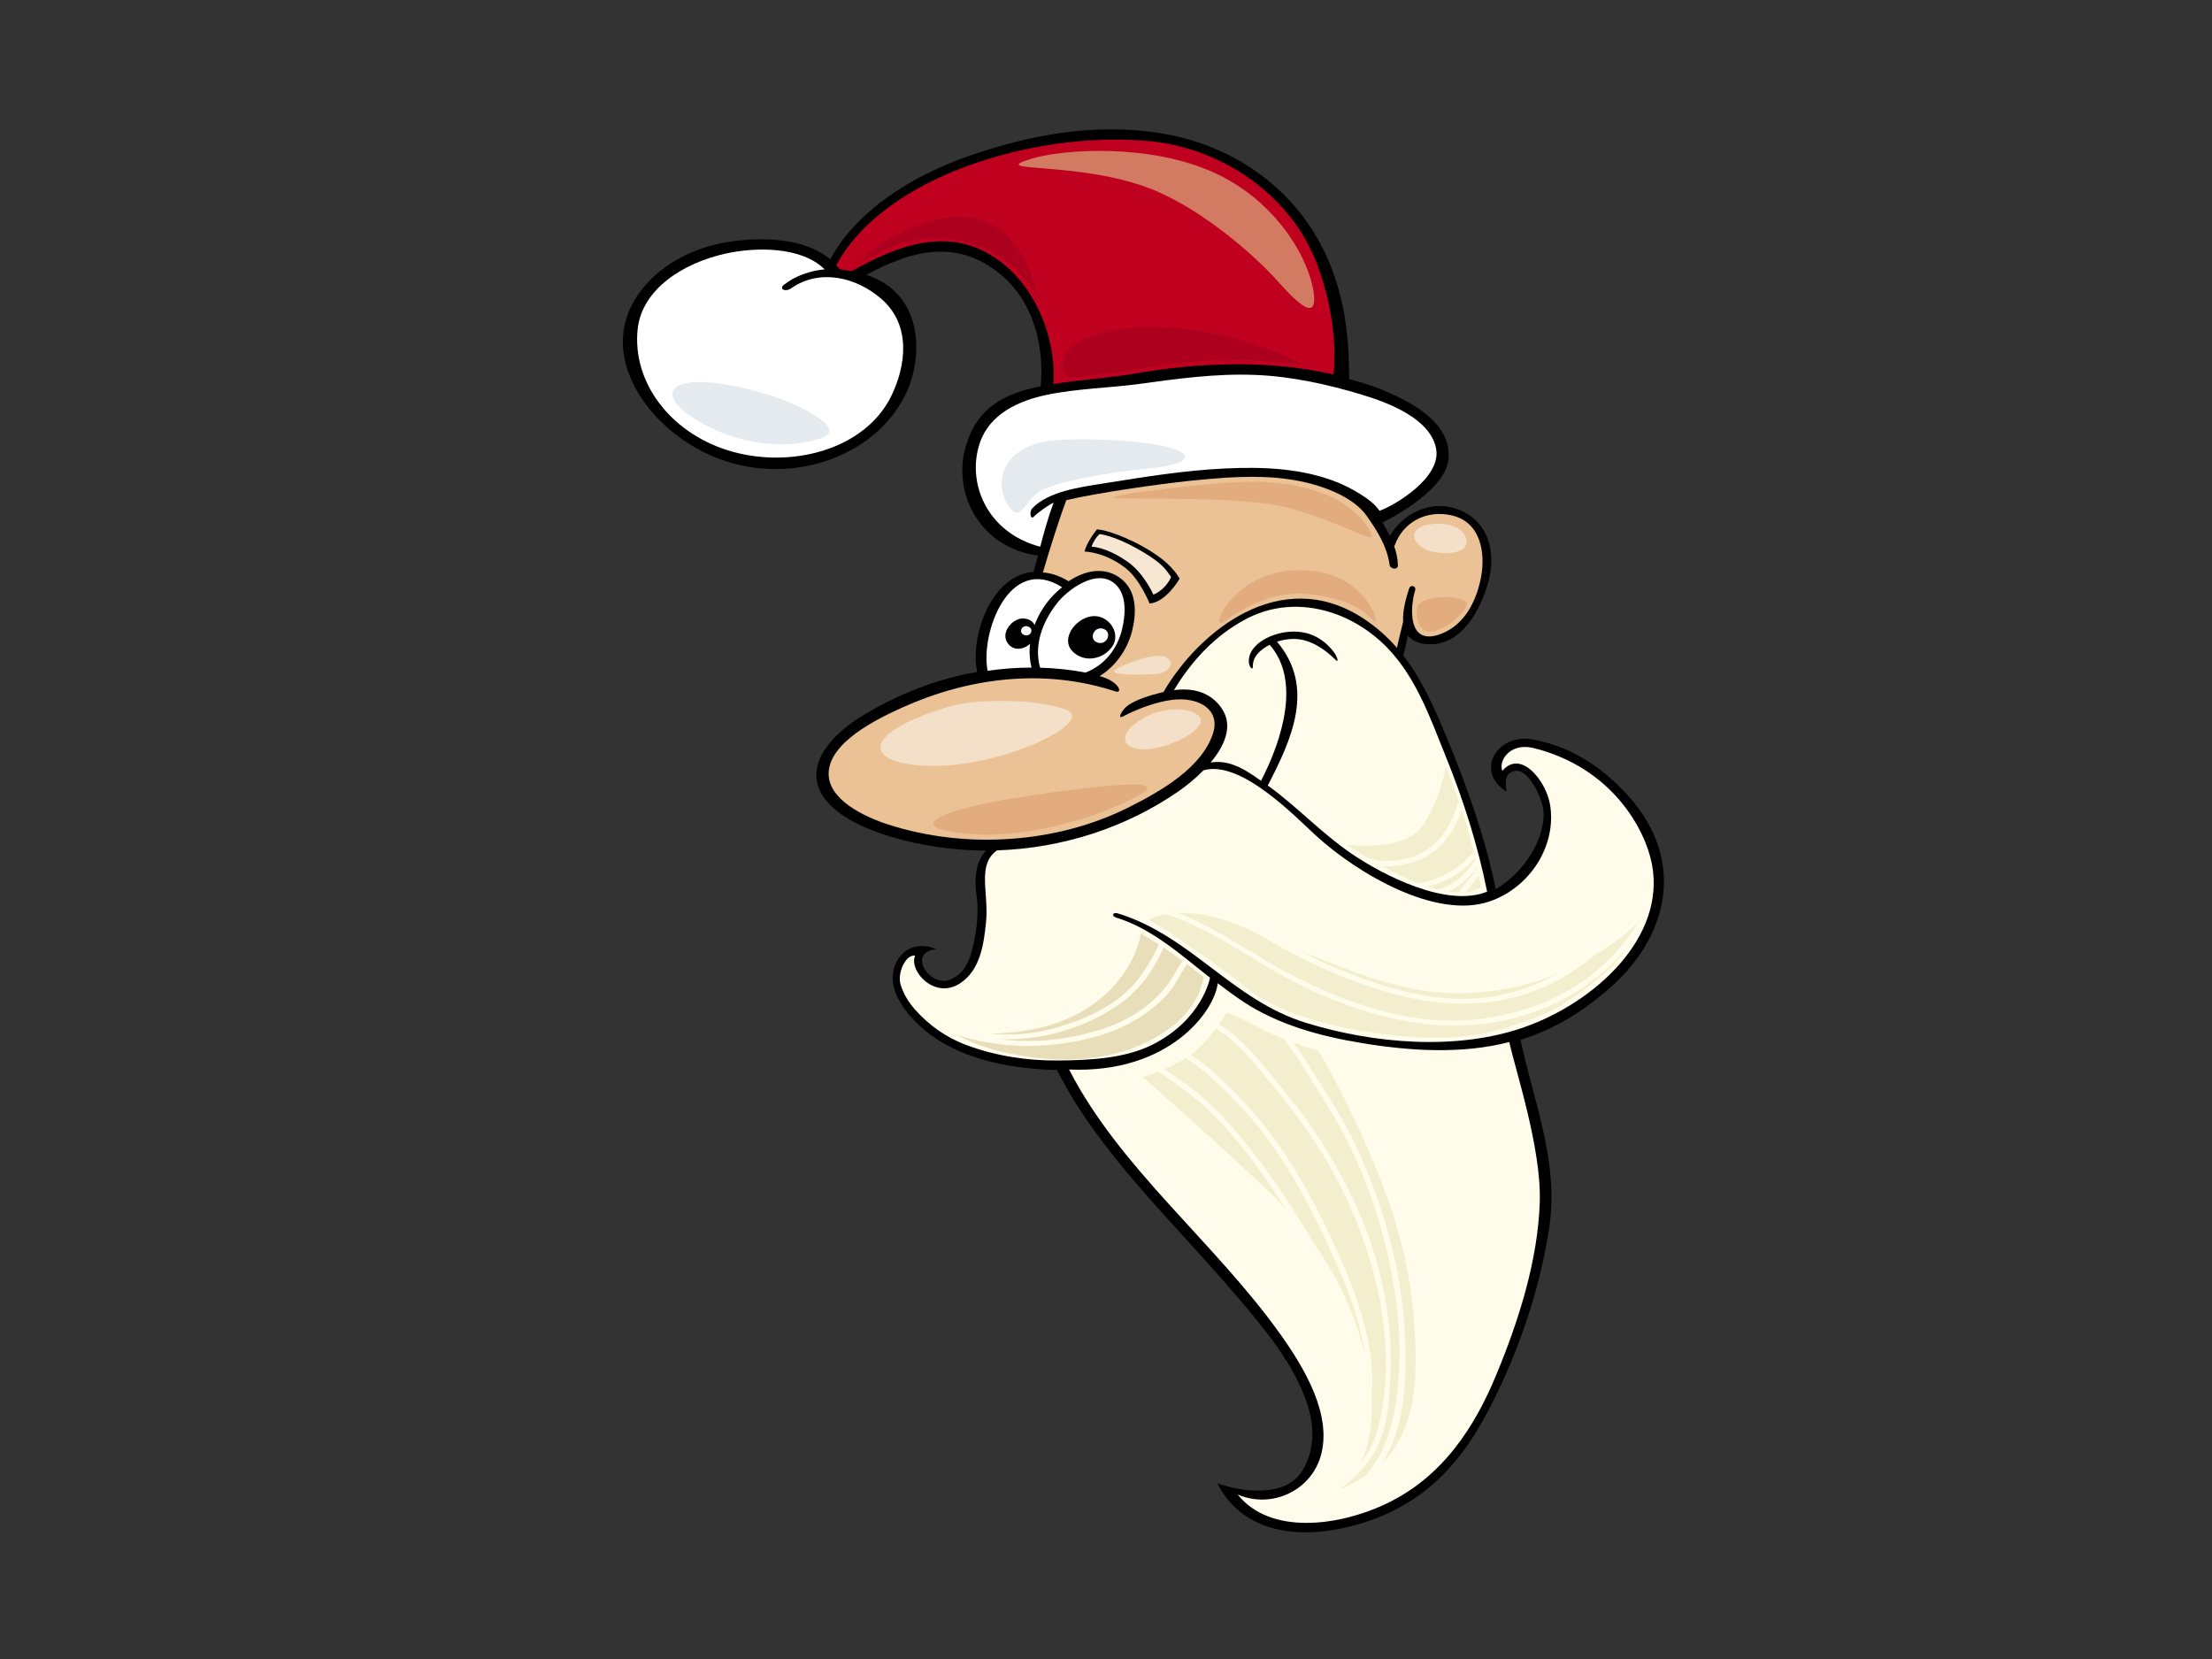 <?xml version="1.0" encoding="utf-8"?>
<!-- Generator: Adobe Illustrator 17.0.0, SVG Export Plug-In . SVG Version: 6.00 Build 0)  -->
<!DOCTYPE svg PUBLIC "-//W3C//DTD SVG 1.1//EN" "http://www.w3.org/Graphics/SVG/1.1/DTD/svg11.dtd">
<svg version="1.1" id="Layer_1" xmlns="http://www.w3.org/2000/svg" xmlns:xlink="http://www.w3.org/1999/xlink" x="0px" y="0px"
	 width="800px" height="600px" viewBox="0 0 800 600" enable-background="new 0 0 800 600" xml:space="preserve">
<rect x="0" y="0" width="800" height="600" fill="#333333" stroke="none"/>
<g>
	<path d="M328.338,140.814c5.195-12.224,5.767-34.769-15.069-41.384c15.499-8.383,32.16-13.503,48.185-0.535
		c12.51,10.12,16.208,26.325,14.931,40.8c-13.26,2.652-22.974,7.681-27.081,21.62c-4.832,16.405,4.339,36.023,25.093,39.474
		c0.385,0.064,0.72,0.045,1.01-0.03c-0.527,1.987-1.14,4.417-1.645,6.079c-15.598,1.2-23.021,23.812-20.351,36.178
		c-14.687,2.517-27.98,7.868-40.439,15.177c-9.455,5.544-20.957,15.7-16.885,26.678c3.454,9.318,16.579,14.931,26.451,17.845
		c11.211,3.31,22.697,4.886,34.069,4.892c-3.761,4.082-4.342,10.058-3.388,16.612c0.956,6.557-0.315,14.855-1.949,20.483
		c-1.155,3.975-3.112,7.599-7.475,9.528c-7.352,3.247-16.073-9.813-5.21-10.95c-6.32-2.769-12.477-0.397-14.898,5.845
		c-2.191,5.644,0.216,11.402,3.597,15.957c9.516,12.812,27.176,21.23,55,21.915c14.933,29.81,42.083,54.915,64.242,80.91
		c10.656,12.501,21.448,25.138,26.362,40.181c2.597,7.959,2.601,16.985-2.186,24.254c-5.89,8.941-20.45,7.601-30.426,4.122
		c8.466,16.683,27.147,20.86,48.198,15.554c23.122-5.824,37.385-19.606,47.673-37.989c11.803-21.085,20.808-47.08,24.204-70.358
		c3.422-23.488-5.472-44.546-10.43-67.561c15.713-5.094,25.234-12.818,31.229-17.877c22.225-18.755,28.932-46.719,7.9-70.202
		c-7.937-8.863-19.288-17.854-34.829-20.623c-12.75-2.272-21.058,11.59-9.41,18.852c-0.235-2.748-1.026-6.691,2.993-7.453
		c4.026-0.758,8.049,5.866,9.91,11.85c2.559,8.24-3.713,23.147-16.754,30.937c-3.724-18.202-10.127-36.489-17.356-53.947
		c-4.408-10.647-8.923-21.368-16.095-30.574c0.626-2.174,1.239-5.087,1.671-7.256c1.133,1.441,3.241,2.715,5.911,3.066
		c13.636,1.799,20.679-13.356,23.181-22.414c2.739-9.912,0.73-22.37-11.777-26.509c-9.856-3.262-19.763,2.441-23.801,9.894
		c-0.815-1.663-1.74-3.295-2.749-4.891c0.279-0.07,22.189-10.71,23.815-22.264c1.567-11.121-8.428-18.572-18.906-23.511
		c-6.182-2.919-10.231-4.333-16.901-6.067c-0.246-7.808,0.897-34.51-15.737-57.489c-12.212-16.87-31.16-28.253-53.473-31.617
		c-23.052-3.479-46.46,0.676-68.813,8.558c-20.363,7.183-40.21,19.693-49.672,37.219c-8.608-7.24-22.05-7.988-33.642-6.742
		c-15.905,1.708-30.198,9.539-37.354,21.894c-12.763,22.042,7.036,48.148,30.934,57.044
		C287.479,176.151,318.371,164.255,328.338,140.814z"/>
	<path fill="#FFFCEB" d="M538.802,325.987c14.903-5.15,24.359-20.659,21.747-35.238c-1.54-8.597-10.676-19.799-17.198-11.954
		c-1.53-3.746,2.881-10.355,11.341-8.244c28.238,7.056,40.289,29.216,42.745,41.966c5.096,26.435-20.517,49.982-46.235,59.001
		c-24.304,8.524-54.217,5.979-78.825-1.578c-26.644-8.184-41.726-31.531-68.114-39.606c-1.841-0.563-2.427,0.96-0.58,1.524
		c13.194,4.041,23.562,13.681,33.938,21.726c0,0-2.643,15.075-20.842,24.236c-9.912,4.993-22.667,5.631-34.083,5.724
		c-11.365,0.093-22.495-1.641-33.051-5.534c-7.475-2.754-13.698-7.261-18.632-12.799c-2.52-2.827-4.333-5.868-5.343-9.307
		c-1.094-3.719,1.56-10.629,5.301-10.331c-2.408,5.59,7.095,16.082,16.257,10.054c7.387-4.856,8.533-14.237,9.349-21.708
		c1.203-11.03-3.461-21.079,4.022-26.377c23.791-0.758,46.863-8.358,65.613-21.348c2.76-1.912,6.055-4.551,9.05-7.601
		c13.473-3.908,33.234,16.808,40.585,23.539C490.84,315.856,519.319,332.721,538.802,325.987z"/>
	<path fill="#FFFCEB" d="M477.577,526.866c4.483-14.913-5.769-32.05-14.615-44.455c-23.541-33.019-58.043-59.952-76.314-95.608
		c36.106,1.533,52.59-20.98,53.761-31.193c3.117,2.378,6.26,4.704,9.522,6.845c12.46,8.179,27.519,12.32,42.606,14.793
		c18.082,2.965,36.449,3.975,53.316-0.382c2.24,10.294,11.68,38.527,11.022,57.991c-0.715,21.103-7.585,42.692-15.713,62.327
		c-7.785,18.798-19.341,37.072-40.229,46.856c-16.588,7.776-41.438,11.342-53.319-3.524
		C460.125,545.826,473.928,539.007,477.577,526.866z"/>
	<path fill="#FFFCEB" d="M522.788,273.347c6.512,16.027,11.718,32.453,15.051,49.137c-14.759,5.95-37.893-6.131-49.131-13.803
		c-10.87-7.427-19.583-16.955-30.208-24.593c8.545-16.46,17.375-35.448,3.35-52.018c1.975-0.651,4.085-1.004,6.079-0.998
		c6.022,0.025,11.362,3.842,15.12,7.579c1.29,1.281,0.557-1.199-0.511-2.634c-3.484-4.696-8.801-8.147-16.316-7.531
		c-7.598,0.623-15.177,5.303-14.539,11.221c0.178,1.654,1.492,2.923,1.44,1.241c-0.111-3.534,2.787-6.046,6.064-7.758
		c11.154,12.609,4.828,33.858-3.128,49.206c-7.582-5.589-12.621-7.484-18.218-6.633c5.15-6.152,8.331-13.428,3.903-19.724
		c-4.199-5.971-10.565-7.286-17.168-6.453c6.161-10.193,14.527-19.594,25.962-25.662c16.642-8.833,35.796-3.791,48.863,8.088
		C511.673,243.172,517.058,259.24,522.788,273.347z"/>
	<path fill="#FFFFFF" d="M318.766,108.106c10.858,9.419,8.938,24.138,3.581,35.105c-9.588,19.627-36.847,26.645-59.185,19.633
		c-21-6.596-34.552-24.831-32.547-43.789c1.543-14.536,16.504-23.906,31.641-27.302c11.124-2.496,27.666-2.625,35.985,5.67
		c-3.797,0.348-7.541,1.391-10.989,3.166c-1.284,0.661-2.425,1.474-3.58,2.285c-2.244,1.57,0.285,2.932,2.519,1.366
		C296.295,97.157,309.512,100.075,318.766,108.106z"/>
	<path fill="#C0001F" d="M361.189,94.144c-17.863-12.985-36.585-5.282-53.239,3.942c-1.393-0.313-2.805-0.543-4.229-0.667
		c-0.403-0.529-0.839-1.018-1.28-1.501c17.273-32.26,72.149-48.677,112.919-44.909c23.764,2.2,44.416,15.607,55.614,33.604
		c8.667,13.929,12.983,35.776,11.31,50.845c-23.355-5.414-48.773-4.372-71.696-0.376c-9.492,1.654-19.972,2.2-29.615,3.828
		C382.081,123.373,375.231,104.348,361.189,94.144z"/>
	<path fill="#FFFFFF" d="M373.893,186.868c1.398-1.453,5.165-4.153,7.164-5.079c-1.966,5.228-3.425,10.58-4.847,15.946
		c-19.464-5.127-26.725-23.365-21.807-37.637c3.572-10.364,13.836-15.147,24.33-17.335c10.499-2.188,23.465-2.574,32.742-3.834
		c14.221-1.931,27.869-3.891,42.43-3.338c12.861,0.483,26.115,3.382,38.296,7.041c10.652,3.199,25.109,8.954,27.179,19.582
		c2.059,10.554-15.069,20.633-20.458,22.525c-2.825-4.434-11.512-8.773-14.903-10.159c-12.836-5.243-27.038-5.806-40.866-5.156
		c-14.909,0.7-29.222,3.052-43.821,5.384c-8.673,1.388-20.009,2.827-25.941,8.981C372.158,185.064,372.674,188.131,373.893,186.868z
		"/>
	<path fill="#FFFFFF" d="M384.117,212.385c-0.561,0.45-1.104,0.904-1.593,1.346c-7.7,6.948-11.93,18.033-9.453,27.708
		c-5.328,0.006-10.64,0.399-15.887,1.161C354.503,229.218,364.872,200.157,384.117,212.385z"/>
	<path fill="#FFFFFF" d="M382.353,218.076c3.651-4.657,14.188-12.702,20.815-6.996c4.661,4.017,3.804,11.737,2.616,16.635
		c-1.59,6.54-5.944,12.729-13.13,15.501c-0.017,0.006-0.024,0.018-0.037,0.025c-5.457-1.042-10.959-1.614-16.452-1.764
		C373.858,233.219,377.027,224.889,382.353,218.076z"/>
	<path fill="#EAC295" d="M321.318,298.225c-8.993-2.886-21.842-9.109-21.627-18.604c0.255-11.064,16.981-19.377,26.605-23.721
		c23.81-10.755,51.143-14.39,77.146-5.829c2.745,0.903,1.424-3.686-5.728-5.536c6.097-3.89,10.162-9.925,11.792-16.642
		c1.37-5.649,2.183-14.595-5.046-19.302c-5.884-3.828-12.714-1.907-17.985,1.635c-0.063-0.063-4.645-3.011-9.3-3.162
		c2.361-8.288,6.509-21.073,8.464-26.166c10.323-2.523,34.105-5.938,44.494-6.982c11.805-1.187,24.128-2.294,35.939-0.593
		c11.515,1.662,23.251,6.167,28.274,13.322c3.16,4.501,7.263,10.583,8.22,17.625c0.226,1.651,3.049,1.906,3.01,0.225
		c-0.057-2.409-0.569-4.747-1.365-7.018c0.115-0.118,0.217-0.258,0.285-0.439c2.826-7.805,11.019-12.875,20.641-10.614
		c10.784,2.532,11.914,14.103,10.609,21.696c-1.43,8.316-5.546,17.682-14.589,21.137c-12.696,4.848-10.968-10.733-9.357-15.707
		c0.518-1.599-1.641-2.319-2.164-0.71c-0.962,2.965-2.445,7.773-2.167,11.928c-0.623,2.922-1.702,6.679-2.229,9.556
		c-3.517-4.036-7.627-7.737-12.601-10.929c-29.573-18.969-58.989,4.84-71.85,26.885c-5.745,1.359-9.717,2.805-12.589,4.658
		c-2.292,1.479-4.462,5.448-2.005,4.144c4.951-2.621,12.11-5.331,17.947-6.001c9.548-1.098,17.191,3.638,14.621,11.946
		c-3.87,12.493-18.803,21.109-30.939,27.146C382.256,304.892,349.679,307.321,321.318,298.225z"/>
	<path d="M374.44,230.075c0.869-3.306-0.58-6.199-4.326-6.404c-3.747-0.211-8.637,5.105-5.519,9.146
		C367.719,236.861,373.571,233.382,374.44,230.075z"/>
	<path fill="#F9FCFD" d="M370.521,229.685c-2.345-0.743-1.095-3.861,1.254-3.115C374.121,227.314,372.867,230.432,370.521,229.685z"
		/>
	<path d="M396.014,222.82c-6.289-0.195-12.92,7.952-8.042,12.828c4.005,4.005,10.655,3.04,14.107-1.56
		C405.533,229.488,401.499,222.989,396.014,222.82z"/>
	<path fill="#F9FCFD" d="M396.989,232.418c-3.446-1.095-1.432-6.107,2.012-5.014C402.448,228.502,400.434,233.512,396.989,232.418z"
		/>
	<path fill="#E4EAEE" d="M273.654,141.525c16.723,4.538,32.158,13.541,24.017,16.665c-8.141,3.124-25.412,5.253-44.38-5.526
		C234.325,141.886,242.624,133.101,273.654,141.525z"/>
	<path fill="#E4EAEE" d="M375.781,160.15c8.593-2.462,38.56-1.079,47.952,1.904c9.396,2.981,4.41,6.157-8.257,7.366
		c-12.667,1.212-34.711,4.682-40.033,8.701c-5.325,4.019-6.627,11.217-10.868,4.637C360.339,176.181,360.82,164.439,375.781,160.15z
		"/>
	<path fill="#D37B62" d="M373.266,57.343c11.436-3.427,42.339-5.471,65.551,4.976c23.214,10.45,34.738,31.701,36.305,43.631
		c1.569,11.936-7.919,1.446-14.01-5.325c-6.092-6.769-25.018-24.348-44.363-32.116C390.618,58.015,355.453,62.683,373.266,57.343z"
		/>
	<path fill="#AD001E" d="M386.92,136.485c4.852-0.012,21.11-2.352,31.44-4.131c10.33-1.777,22.795-2.456,29.5-2.221
		c6.707,0.231,16.624,0.643,21.84,1.665c5.217,1.025-28.223-16.122-60.117-13.186C377.686,121.548,383.634,136.497,386.92,136.485z"
		/>
	<path fill="#AD001E" d="M314.133,93.578c0,0,15.7-10.917,34.02-6.474c16.877,4.093,24.047,15.429,25.981,18.782
		c1.936,3.35-3.217-25.248-23.716-27.333C329.92,76.468,305.432,97.135,314.133,93.578z"/>
	<path fill="#F4E0C8" d="M343.198,255.553c8.388-2.551,28.899-3.226,41.671,0.827c12.773,4.056-20.063,20.048-45.484,20.601
		C313.959,277.538,307.651,266.366,343.198,255.553z"/>
	<path fill="#F4E0C8" d="M515.361,189.99c3.445-1.023,13.097-1.233,14.9,4.73c1.804,5.966-9.117,6.27-14.25,4.102
		C510.884,196.654,509.226,191.816,515.361,189.99z"/>
	<path fill="#F4E0C8" d="M403.2,242.37c1.636-1.491,14.194-6.69,18.427-4.699c4.231,1.988,0.268,5.899-3.171,6.097
		C415.02,243.969,400.925,244.448,403.2,242.37z"/>
	<path fill="#F4E0C8" d="M413.805,259.518c5.213-2.953,15.277-4.624,19.669-0.647c4.39,3.977-9.469,11.636-18.774,12.124
		C405.398,271.486,403.567,265.307,413.805,259.518z"/>
	<path fill="#E2AC7F" d="M407.433,178.69c6.331-1.064,36.392-4.863,47.49-4.496c11.097,0.364,22.141,2.607,29.771,7.239
		c7.625,4.633,11.037,10.135,11.493,12.489c0.457,2.357-13.048-5.8-30.625-10.354C443.921,177.961,385.957,182.289,407.433,178.69z"
		/>
	<path fill="#E2AC7F" d="M365.606,288.852c14.948-2.426,59.146-9.004,47.526-1.96s-40.297,17.2-64.538,14.556
		C324.361,298.806,344.554,292.273,365.606,288.852z"/>
	<path fill="#E2AC7F" d="M442.618,224.903c2.676-1.692,15.313-11.87,31.086-10.019c15.773,1.847,20.655,7.186,23.208,9.576
		c2.553,2.388-2.535-18.169-26.741-18.274C445.97,206.077,436.965,228.475,442.618,224.903z"/>
	<path fill="#E2AC7F" d="M512.443,219.919c-0.596,2.769,0.788,9.404,5.739,8.451c4.951-0.953,10.318-5.563,12.207-9.383
		C532.276,215.166,513.646,214.302,512.443,219.919z"/>
	<path fill="#F3EFCE" d="M483.465,350.286c17.194,6.991,36.02,13.085,55.257,10.268c9.101-1.329,17.26-4.3,24.612-8.41
		c-10.602,4.314-23.713,7.462-39.031,7.029c-16.752-0.473-33.986-7.047-54.254-15.418
		C474.438,346.143,478.873,348.413,483.465,350.286z"/>
	<path fill="#F3EFCE" d="M541.708,361.967c-18.079,2.989-35.739-0.971-52.324-7.321c-9.645-3.692-18.759-7.866-27.598-12.919
		c-3.22-1.841-6.447-3.692-9.744-5.418c-1.663-0.682-3.341-1.363-5.052-2.045c-8.893-3.563-15.966-4.357-21.151-4.11
		c14.564,5.626,26.969,14.985,40.895,22.249c20.017,10.443,43.906,18.981,67.559,16.248c17.102-1.975,33.219-8.289,45.345-19.532
		c5.091-4.73,9.372-9.985,13.009-15.584c-2.657,2.54-8.07,7.247-15.939,11.946C566.838,353.598,555.298,359.722,541.708,361.967z"/>
	<path fill="#F3EFCE" d="M581.853,349.706c-11.885,11.025-27.376,18.21-44.296,20.409c-22.588,2.941-44.239-3.154-64.112-12.341
		c-17.681-8.17-33.024-21.016-51.71-27.171c-4.194,0.743-6.343,2.062-6.343,2.062c7.442,3.828,28.319,18.887,35.697,24.895
		c7.379,6.008,23.602,13.359,49.675,16.506c26.079,3.143,37.462,0.228,53.704-5.685c12.907-4.701,22.155-13.497,27.636-17.988
		c1.819-1.495,3.804-4.071,5.643-6.843C585.909,345.689,583.954,347.753,581.853,349.706z"/>
	<path fill="#E8DEBA" d="M382,371.672c9.891-2.866,20.192-7.351,27.039-14.588c4.405-4.663,7.51-9.951,10.084-15.505
		c-3.553-2.243-6.544-3.942-6.544-3.942s-1.93,16.985-21.594,28.34c-10.59,6.115-23.38,7.7-32.932,7.862
		C365.949,374.59,374.015,373.986,382,371.672z"/>
	<path fill="#E8DEBA" d="M435.268,353.272c0,0-2.499-1.982-5.957-4.578c-2.068,2.887-3.467,6.164-5.613,9.025
		c-2.61,3.478-6.161,6.532-9.841,9.104c-7.66,5.352-16.245,8.255-25.709,9.945c-14.431,2.58-28.758,1.865-41.996-2.464
		c2.974,1.627,8.959,4.501,16.928,6.277c11.611,2.586,32.821,5.653,52.192-3.962C434.646,367.006,435.268,353.272,435.268,353.272z"
		/>
	<path fill="#E8DEBA" d="M389.455,374.62c10.13-2.17,19.062-5.472,26.698-12.033c3.806-3.269,6.41-6.578,8.834-10.733
		c0.871-1.491,1.746-2.952,2.753-4.333c-0.799-0.593-1.63-1.208-2.484-1.828c-1.389-1.008-2.902-2.033-4.392-3
		c-2.78,6.026-6.208,11.864-11.281,16.582c-7,6.509-16.223,11.034-25.766,13.797c-7.68,2.227-15.328,3.066-22.833,2.716
		C370.3,377.027,379.932,376.655,389.455,374.62z"/>
	<path fill="#F3EFCE" d="M501.586,311.418c4.276-0.138,8.661-0.845,12.4-2.841c7.044-3.755,11.043-10.389,13.036-17.33
		c0.168-0.589,0.315-1.18,0.464-1.772c-2.268-6.365-4.567-12.129-4.567-12.129s-2.306,12.835-8.756,21.783
		c-6.452,8.95-27.075,6.437-27.075,6.437s3.075,2.072,7.591,4.757C496.917,311.041,499.217,311.492,501.586,311.418z"/>
	<path fill="#F3EFCE" d="M520.316,317.418c5.098-2.147,9.488-5.332,12.616-9.486c-0.575-2.454-1.244-5.124-2.002-7.88
		c-0.583-2.119-1.377-4.601-2.241-7.138c-0.321,0.91-0.658,1.807-1.034,2.699c-2.715,6.426-7.316,12.665-14.622,15.469
		c-3.995,1.533-8.878,2.663-13.242,2.13c-0.029-0.001-0.06-0.007-0.087-0.012c4.094,2.257,8.715,4.555,13.141,6.287
		C515.425,319.139,517.96,318.409,520.316,317.418z"/>
	<path fill="#F3EFCE" d="M533.62,310.967c-0.047-0.205-0.093-0.411-0.139-0.623c-4.234,4.837-9.897,8.461-16.552,10.159
		c-0.271,0.071-0.533,0.122-0.802,0.183c1.409,0.463,2.704,0.815,3.941,1.115C525.651,320.268,530.28,316.094,533.62,310.967z"/>
	<path fill="#F3EFCE" d="M534.282,314.097c-0.031-0.162-0.06-0.31-0.097-0.476c-2.811,3.83-6.347,7.024-10.47,8.893
		c1.404,0.204,2.655,0.291,3.786,0.304C529.734,319.849,532.085,317.007,534.282,314.097z"/>
	<path fill="#F3EFCE" d="M530.071,322.714c3.885-0.397,5.511-1.753,5.511-1.753s-0.264-1.623-0.782-4.293
		C533.24,318.676,531.639,320.673,530.071,322.714z"/>
	<path fill="#F3EFCE" d="M436.361,400.779c-4.78-4.549-10.205-8.18-15.632-12.08c-0.485-0.346-1.091-0.739-1.74-1.157
		c-3.254,1.299-5.655,2.027-5.655,2.027s33.505,29.498,47.474,43.303c1.486,1.47,2.901,2.946,4.261,4.419
		C456.775,424.347,447.776,411.635,436.361,400.779z"/>
	<path fill="#F3EFCE" d="M483.074,456.35c-6.106-13.606-12.745-27.309-21.329-39.808c-4.888-7.111-10.349-13.905-16.648-20.07
		c-5.069-4.966-10-10.157-16.294-13.778c-2.469,1.546-5.177,2.877-7.636,3.942c2.688,1.927,5.419,3.807,8.109,5.731
		c6.005,4.302,11.169,9.383,15.933,14.784c11.524,13.066,21.205,27.625,29.841,42.387c10.728,14.99,15.98,29.473,18.651,40.676
		C492.09,478.454,487.65,466.548,483.074,456.35z"/>
	<path fill="#F3EFCE" d="M491.938,529.344c2.812-3.43,4.943-7.371,6.143-11.728c4.879-17.655,3.62-37.675-0.773-55.229
		c-4.594-18.353-12.633-36.055-23.544-52.092c-5.249-7.718-11.163-14.997-17.19-22.233c-4.799-5.761-9.99-12.098-16.902-16.014
		c-2.264,3.072-5.325,6.696-8.707,9.188c-0.132,0.1-0.284,0.188-0.427,0.286c5.715,3.44,10.343,8.069,15.057,12.687
		c6.385,6.25,12.143,12.979,17.104,20.202c9.636,14.026,17.355,29.389,23.842,44.805c5.881,13.992,11.077,30.677,9.474,45.824
		C496.729,516.238,494.576,524.076,491.938,529.344z"/>
	<path fill="#F3EFCE" d="M502.851,497.165c-0.431,8.84-0.806,18.766-5.171,26.92c-2.863,5.355-6.909,9.871-11.762,13.355
		c-0.917,0.812-1.51,1.173-1.51,1.173s4.236-1.551,9.075-4.635c0.135-0.151,0.286-0.279,0.423-0.431
		c6.774-7.57,9.507-16.896,10.941-26.347c1.56-10.295,1.753-20.727,0.712-31.056c-2.11-20.929-7.863-41.746-17.078-61.04
		c-4.408-9.246-9.934-17.782-15.448-26.509c-2.746-4.353-5.515-8.734-8.684-12.839c-2.912-1.146-5.904-2.453-8.421-3.827
		c-8.033-4.381-12.373-5.76-12.373-5.76s-1.043,1.837-2.778,4.333c7.089,4.038,12.478,10.411,17.387,16.363
		c6.439,7.809,12.89,15.599,18.382,23.989c11.498,17.559,20.318,37.015,24.116,57.201
		C502.467,477.651,503.326,487.422,502.851,497.165z"/>
	<path fill="#F3EFCE" d="M511.413,477.53c-1.873-24.787-9.321-45.851-18.834-66.836c-9.522-20.985-15.823-30.685-15.823-30.685
		s-4.038-1.166-8.993-2.965c2.523,3.49,4.84,7.117,7.143,10.751c6.127,9.672,12.243,19.161,16.837,29.536
		c8.965,20.222,15.026,41.833,16.253,63.662c0.83,14.762,0.805,33.933-7.917,47.856c1.515-1.456,2.919-3.076,4.083-4.858
		C510.517,514.274,513.279,502.32,511.413,477.53z"/>
	<path d="M392.256,199.488c0,0,7.203-0.007,14.91,6.04c5.103,4.001,8.593,12.739,8.593,12.739
		c5.906-0.376,10.873-8.975,10.873-8.975s-1.65-3.292-6.026-6.83c-2.478-2.006-6.332-4.498-10.839-6.647
		c-9.153-4.372-13.021-4.353-13.021-4.353S392.945,196.082,392.256,199.488z"/>
	<path fill="#F6E6D2" d="M394.773,197.749c0,0,0.132-0.77,1.298-2.702c0.509-0.844,1.575-1.886,1.575-1.886s5.331,0.33,15.505,6.341
		c7.638,4.512,8.502,6.624,10.408,9.171c-2.228,4.93-6.428,6.379-6.428,6.379s-3.394-7.788-9.368-11.914
		C399.587,197.496,394.773,197.749,394.773,197.749z"/>
</g>
</svg>
